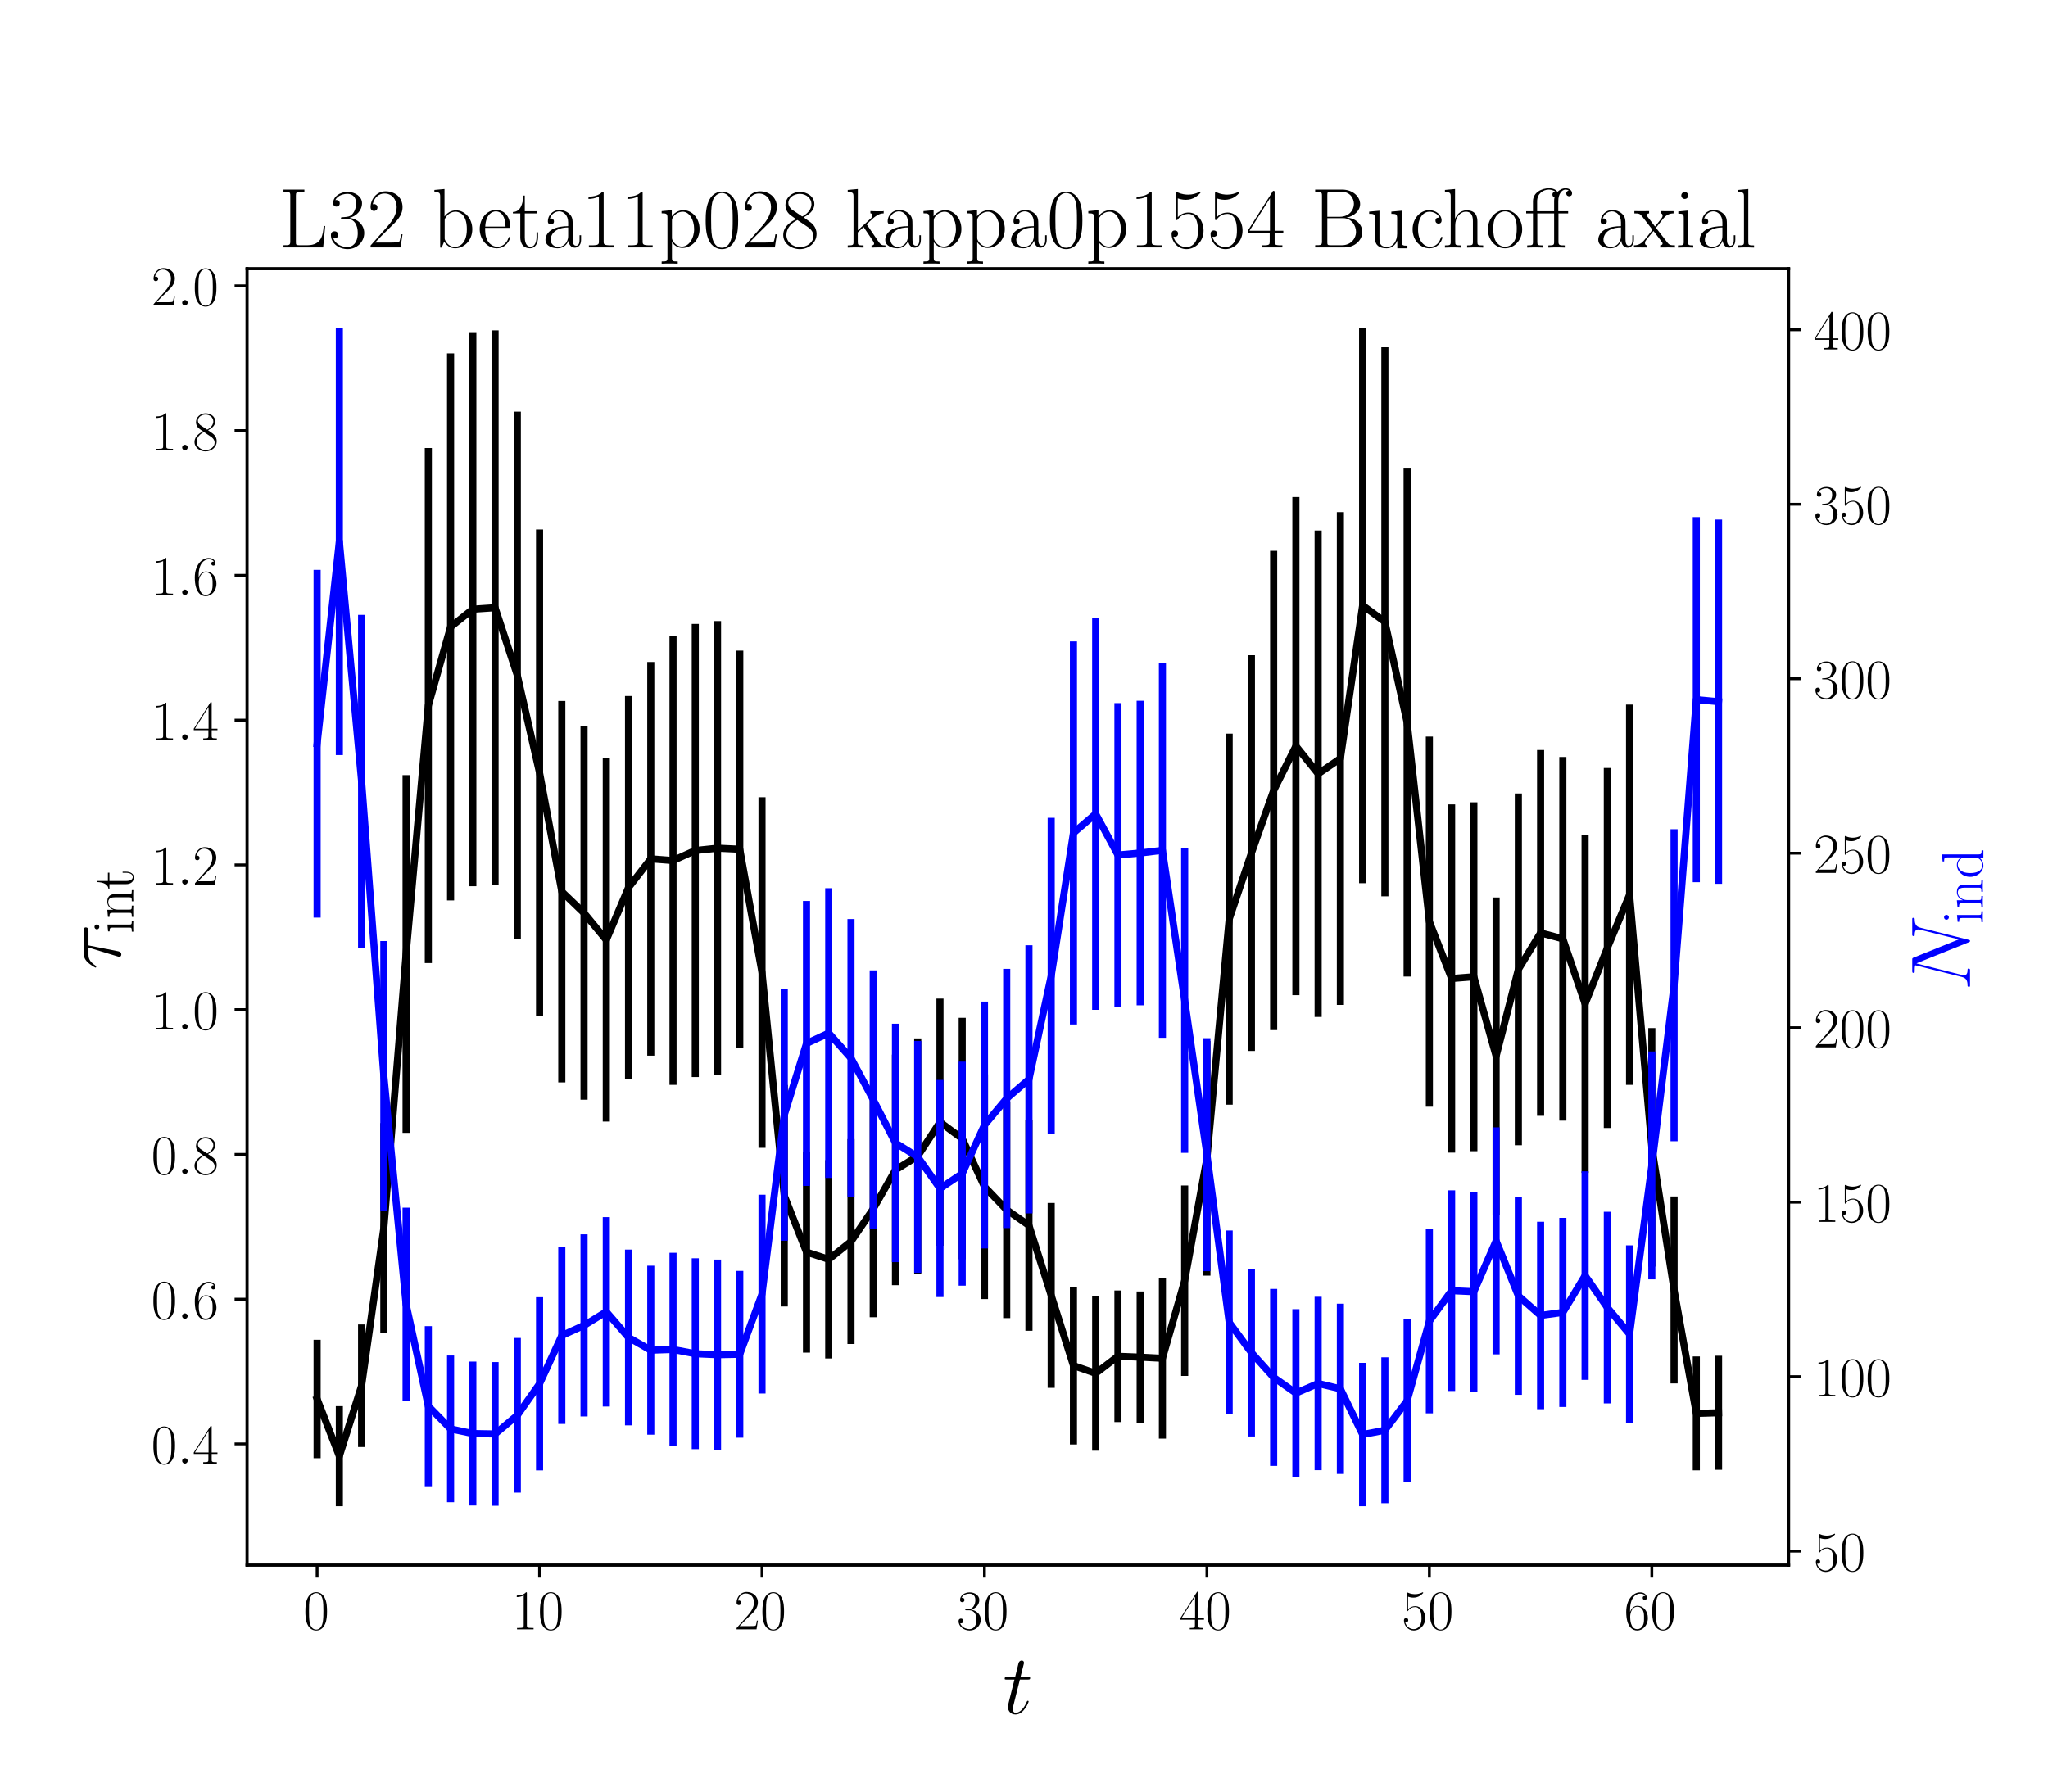 <?xml version="1.0" encoding="utf-8" standalone="no"?>
<!DOCTYPE svg PUBLIC "-//W3C//DTD SVG 1.1//EN"
  "http://www.w3.org/Graphics/SVG/1.1/DTD/svg11.dtd">
<!-- Created with matplotlib (https://matplotlib.org/) -->
<svg height="504pt" version="1.1" viewBox="0 0 576 504" width="576pt" xmlns="http://www.w3.org/2000/svg" xmlns:xlink="http://www.w3.org/1999/xlink">
 <defs>
  <style type="text/css">*{stroke-linecap:butt;stroke-linejoin:round;}</style>
 </defs>
 <g id="figure_1">
  <g id="patch_1">
   <path d="M 0 504 
L 576 504 
L 576 0 
L 0 0 
z
" style="fill:#ffffff;"/>
  </g>
  <g id="axes_1">
   <g id="patch_2">
    <path d="M 69.479 440.296 
L 503.053 440.296 
L 503.053 75.6 
L 69.479 75.6 
z
" style="fill:#ffffff;"/>
   </g>
   <g id="matplotlib.axis_1">
    <g id="xtick_1">
     <g id="line2d_1">
      <defs>
       <path d="M 0 0 
L 0 3.5 
" id="mb19292013e" style="stroke:#000000;stroke-width:0.8;"/>
      </defs>
      <g>
       <use style="stroke:#000000;stroke-width:0.8;" x="89.187" xlink:href="#mb19292013e" y="440.296"/>
      </g>
     </g>
     <g id="text_1">
      <!-- $\mathdefault{0}$ -->
      <g transform="translate(85.285 458.365)scale(0.16 -0.16)">
       <defs>
        <path d="M 42 31.641 
C 42 37.75 41.906 48.125 37.703 56.109 
C 34 63.109 28.094 65.594 22.906 65.594 
C 18.094 65.594 12 63.406 8.203 56.203 
C 4.203 48.719 3.797 39.438 3.797 31.641 
C 3.797 25.953 3.906 17.281 7 9.672 
C 11.297 -0.609 19 -2 22.906 -2 
C 27.5 -2 34.5 -0.109 38.594 9.375 
C 41.594 16.281 42 24.359 42 31.641 
z
M 22.906 -0.406 
C 16.5 -0.406 12.703 5.078 11.297 12.688 
C 10.203 18.562 10.203 27.156 10.203 32.75 
C 10.203 40.438 10.203 46.828 11.5 52.922 
C 13.406 61.391 19 64 22.906 64 
C 27 64 32.297 61.297 34.203 53.125 
C 35.5 47.438 35.594 40.734 35.594 32.75 
C 35.594 26.25 35.594 18.266 34.406 12.375 
C 32.297 1.484 26.406 -0.406 22.906 -0.406 
z
" id="CMR17-48"/>
       </defs>
       <use transform="scale(0.996)" xlink:href="#CMR17-48"/>
      </g>
     </g>
    </g>
    <g id="xtick_2">
     <g id="line2d_2">
      <g>
       <use style="stroke:#000000;stroke-width:0.8;" x="151.751" xlink:href="#mb19292013e" y="440.296"/>
      </g>
     </g>
     <g id="text_2">
      <!-- $\mathdefault{10}$ -->
      <g transform="translate(143.947 458.365)scale(0.16 -0.16)">
       <defs>
        <path d="M 26.594 63.406 
C 26.594 65.5 26.5 65.5 25.094 65.5 
C 21.203 61.188 15.297 59.797 9.703 59.797 
C 9.406 59.797 8.906 59.797 8.797 59.5 
C 8.703 59.297 8.703 59.094 8.703 57 
C 11.797 57 17 57.594 21 59.984 
L 21 7.203 
C 21 3.688 20.797 2.5 12.203 2.5 
L 9.203 2.5 
L 9.203 0 
C 14 0 19 0 23.797 0 
C 28.594 0 33.594 0 38.406 0 
L 38.406 2.5 
L 35.406 2.5 
C 26.797 2.5 26.594 3.594 26.594 7.156 
z
" id="CMR17-49"/>
       </defs>
       <use transform="scale(0.996)" xlink:href="#CMR17-49"/>
       <use transform="translate(45.69 0)scale(0.996)" xlink:href="#CMR17-48"/>
      </g>
     </g>
    </g>
    <g id="xtick_3">
     <g id="line2d_3">
      <g>
       <use style="stroke:#000000;stroke-width:0.8;" x="214.316" xlink:href="#mb19292013e" y="440.296"/>
      </g>
     </g>
     <g id="text_3">
      <!-- $\mathdefault{20}$ -->
      <g transform="translate(206.512 458.365)scale(0.16 -0.16)">
       <defs>
        <path d="M 41.703 15.453 
L 39.906 15.453 
C 38.906 8.375 38.094 7.172 37.703 6.562 
C 37.203 5.766 30 5.766 28.594 5.766 
L 9.406 5.766 
C 13 9.672 20 16.75 28.5 24.953 
C 34.594 30.734 41.703 37.531 41.703 47.422 
C 41.703 59.219 32.297 66 21.797 66 
C 10.797 66 4.094 56.312 4.094 47.344 
C 4.094 43.438 7 42.938 8.203 42.938 
C 9.203 42.938 12.203 43.547 12.203 47.031 
C 12.203 50.109 9.594 51 8.203 51 
C 7.594 51 7 50.906 6.594 50.703 
C 8.5 59.219 14.297 63.406 20.406 63.406 
C 29.094 63.406 34.797 56.516 34.797 47.422 
C 34.797 38.734 29.703 31.25 24 24.75 
L 4.094 2.281 
L 4.094 0 
L 39.297 0 
z
" id="CMR17-50"/>
       </defs>
       <use transform="scale(0.996)" xlink:href="#CMR17-50"/>
       <use transform="translate(45.69 0)scale(0.996)" xlink:href="#CMR17-48"/>
      </g>
     </g>
    </g>
    <g id="xtick_4">
     <g id="line2d_4">
      <g>
       <use style="stroke:#000000;stroke-width:0.8;" x="276.881" xlink:href="#mb19292013e" y="440.296"/>
      </g>
     </g>
     <g id="text_4">
      <!-- $\mathdefault{30}$ -->
      <g transform="translate(269.077 458.365)scale(0.16 -0.16)">
       <defs>
        <path d="M 22.094 33.703 
C 31 33.703 34.906 25.969 34.906 17.031 
C 34.906 5 28.5 0.391 22.703 0.391 
C 17.406 0.391 8.797 3.031 6.094 10.828 
C 6.594 10.625 7.094 10.625 7.594 10.625 
C 10 10.625 11.797 12.219 11.797 14.812 
C 11.797 17.703 9.594 19 7.594 19 
C 5.906 19 3.297 18.203 3.297 14.469 
C 3.297 5.234 12.297 -2 22.906 -2 
C 34 -2 42.5 6.719 42.5 16.953 
C 42.5 26.672 34.5 33.703 25 34.797 
C 32.594 36.375 39.906 43.062 39.906 52.016 
C 39.906 59.688 32 65.297 23 65.297 
C 13.906 65.297 5.906 59.828 5.906 52.016 
C 5.906 48.594 8.5 48 9.797 48 
C 11.906 48 13.703 49.297 13.703 51.891 
C 13.703 54.469 11.906 55.766 9.797 55.766 
C 9.406 55.766 8.906 55.766 8.5 55.578 
C 11.406 61.859 19.297 63 22.797 63 
C 26.297 63 32.906 61.328 32.906 51.875 
C 32.906 49.109 32.5 44.188 29.094 39.844 
C 26.094 36 22.703 36 19.406 35.688 
C 18.906 35.688 16.594 35.453 16.203 35.453 
C 15.5 35.359 15.094 35.266 15.094 34.5 
C 15.094 33.797 15.203 33.703 17.203 33.703 
z
" id="CMR17-51"/>
       </defs>
       <use transform="scale(0.996)" xlink:href="#CMR17-51"/>
       <use transform="translate(45.69 0)scale(0.996)" xlink:href="#CMR17-48"/>
      </g>
     </g>
    </g>
    <g id="xtick_5">
     <g id="line2d_5">
      <g>
       <use style="stroke:#000000;stroke-width:0.8;" x="339.446" xlink:href="#mb19292013e" y="440.296"/>
      </g>
     </g>
     <g id="text_5">
      <!-- $\mathdefault{40}$ -->
      <g transform="translate(331.642 458.365)scale(0.16 -0.16)">
       <defs>
        <path d="M 33.594 64.406 
C 33.594 66.5 33.5 66.5 31.703 66.5 
L 2 19.594 
L 2 17 
L 27.797 17 
L 27.797 7.141 
C 27.797 3.5 27.594 2.5 20.594 2.5 
L 18.703 2.5 
L 18.703 0 
C 21.906 0 27.297 0 30.703 0 
C 34.094 0 39.5 0 42.703 0 
L 42.703 2.5 
L 40.797 2.5 
C 33.797 2.5 33.594 3.5 33.594 7.141 
L 33.594 17 
L 43.797 17 
L 43.797 19.594 
L 33.594 19.594 
z
M 28.094 57.859 
L 28.094 19.594 
L 4 19.594 
z
" id="CMR17-52"/>
       </defs>
       <use transform="scale(0.996)" xlink:href="#CMR17-52"/>
       <use transform="translate(45.69 0)scale(0.996)" xlink:href="#CMR17-48"/>
      </g>
     </g>
    </g>
    <g id="xtick_6">
     <g id="line2d_6">
      <g>
       <use style="stroke:#000000;stroke-width:0.8;" x="402.011" xlink:href="#mb19292013e" y="440.296"/>
      </g>
     </g>
     <g id="text_6">
      <!-- $\mathdefault{50}$ -->
      <g transform="translate(394.207 458.365)scale(0.16 -0.16)">
       <defs>
        <path d="M 11.406 57.688 
C 12.406 57.281 16.5 56 20.703 56 
C 30 56 35.094 61.109 38 64.062 
C 38 64.953 38 65.5 37.406 65.5 
C 37.297 65.5 37.094 65.5 36.297 65.047 
C 32.797 63.406 28.703 62.078 23.703 62.078 
C 20.703 62.078 16.203 62.484 11.297 64.672 
C 10.203 65.172 10 65.172 9.906 65.172 
C 9.406 65.172 9.297 65.062 9.297 63.078 
L 9.297 34.422 
C 9.297 32.641 9.297 32.141 10.297 32.141 
C 10.797 32.141 11 32.344 11.5 33.031 
C 14.703 37.516 19.094 39.406 24.094 39.406 
C 27.594 39.406 35.094 37.219 35.094 20.141 
C 35.094 16.953 35.094 11.172 32.094 6.578 
C 29.594 2.484 25.703 0.391 21.406 0.391 
C 14.797 0.391 8.094 5 6.297 12.719 
C 6.703 12.609 7.5 12.422 7.906 12.422 
C 9.203 12.422 11.703 13.125 11.703 16.219 
C 11.703 18.906 9.797 20 7.906 20 
C 5.594 20 4.094 18.594 4.094 15.797 
C 4.094 7.094 11 -2 21.594 -2 
C 31.906 -2 41.703 6.875 41.703 19.75 
C 41.703 31.719 33.906 41 24.203 41 
C 19.094 41 14.797 39.109 11.406 35.531 
z
" id="CMR17-53"/>
       </defs>
       <use transform="scale(0.996)" xlink:href="#CMR17-53"/>
       <use transform="translate(45.69 0)scale(0.996)" xlink:href="#CMR17-48"/>
      </g>
     </g>
    </g>
    <g id="xtick_7">
     <g id="line2d_7">
      <g>
       <use style="stroke:#000000;stroke-width:0.8;" x="464.576" xlink:href="#mb19292013e" y="440.296"/>
      </g>
     </g>
     <g id="text_7">
      <!-- $\mathdefault{60}$ -->
      <g transform="translate(456.772 458.365)scale(0.16 -0.16)">
       <defs>
        <path d="M 10.594 34 
C 10.594 57.656 21.797 63 28.297 63 
C 30.406 63 35.5 62.641 37.5 59 
C 35.906 59 32.906 59 32.906 55.516 
C 32.906 52.828 35.094 51.922 36.5 51.922 
C 37.406 51.922 40.094 52.312 40.094 55.625 
C 40.094 61.781 35.094 65.297 28.203 65.297 
C 16.297 65.297 3.797 52.969 3.797 31 
C 3.797 3.953 15.094 -2 23.094 -2 
C 32.797 -2 42 6.672 42 20.047 
C 42 32.516 33.906 41.594 23.703 41.594 
C 17.594 41.594 13.094 37.609 10.594 30.625 
z
M 23.094 0.391 
C 10.797 0.391 10.797 18.75 10.797 22.438 
C 10.797 29.625 14.203 40 23.5 40 
C 25.203 40 30.094 40 33.406 33.125 
C 35.203 29.219 35.203 25.141 35.203 20.141 
C 35.203 14.75 35.203 10.781 33.094 6.781 
C 30.906 2.672 27.703 0.391 23.094 0.391 
z
" id="CMR17-54"/>
       </defs>
       <use transform="scale(0.996)" xlink:href="#CMR17-54"/>
       <use transform="translate(45.69 0)scale(0.996)" xlink:href="#CMR17-48"/>
      </g>
     </g>
    </g>
    <g id="text_8">
     <!-- $t$ -->
     <g transform="translate(282.039 482.069)scale(0.24 -0.24)">
      <defs>
       <path d="M 20.094 40.094 
L 29.297 40.094 
C 31.203 40.094 32.203 40.094 32.203 41.891 
C 32.203 43 31.594 43 29.594 43 
L 20.797 43 
L 24.5 57.688 
C 24.906 59.078 24.906 59.281 24.906 60 
C 24.906 61.609 23.594 62.5 22.297 62.5 
C 21.5 62.5 19.203 62.203 18.406 58.984 
L 14.5 43 
L 5.094 43 
C 3.094 43 2.203 43 2.203 41.094 
C 2.203 40.094 2.906 40.094 4.797 40.094 
L 13.703 40.094 
L 7.094 13.766 
C 6.297 10.281 6 9.281 6 7.984 
C 6 3.297 9.297 -1 14.906 -1 
C 25 -1 30.406 13.562 30.406 14.25 
C 30.406 14.859 30 15.156 29.406 15.156 
C 29.203 15.156 28.797 15.156 28.594 14.75 
C 28.5 14.656 28.406 14.547 27.703 12.953 
C 25.594 7.984 21 1 15.203 1 
C 12.203 1 12 3.5 12 5.688 
C 12 5.781 12 7.688 12.297 8.875 
z
" id="CMMI12-116"/>
      </defs>
      <use transform="scale(0.996)" xlink:href="#CMMI12-116"/>
     </g>
    </g>
   </g>
   <g id="matplotlib.axis_2">
    <g id="ytick_1">
     <g id="line2d_8">
      <defs>
       <path d="M 0 0 
L -3.5 0 
" id="mef538b2ad5" style="stroke:#000000;stroke-width:0.8;"/>
      </defs>
      <g>
       <use style="stroke:#000000;stroke-width:0.8;" x="69.479" xlink:href="#mef538b2ad5" y="406.196"/>
      </g>
     </g>
     <g id="text_9">
      <!-- $\mathdefault{0.4}$ -->
      <g transform="translate(42.535 411.73)scale(0.16 -0.16)">
       <defs>
        <path d="M 18.406 4.797 
C 18.406 7.688 16 9.672 13.594 9.672 
C 10.703 9.672 8.703 7.281 8.703 4.891 
C 8.703 2 11.094 0 13.5 0 
C 16.406 0 18.406 2.391 18.406 4.797 
z
" id="CMMI12-58"/>
       </defs>
       <use transform="scale(0.996)" xlink:href="#CMR17-48"/>
       <use transform="translate(45.69 0)scale(0.996)" xlink:href="#CMMI12-58"/>
       <use transform="translate(72.788 0)scale(0.996)" xlink:href="#CMR17-52"/>
      </g>
     </g>
    </g>
    <g id="ytick_2">
     <g id="line2d_9">
      <g>
       <use style="stroke:#000000;stroke-width:0.8;" x="69.479" xlink:href="#mef538b2ad5" y="365.472"/>
      </g>
     </g>
     <g id="text_10">
      <!-- $\mathdefault{0.6}$ -->
      <g transform="translate(42.535 371.006)scale(0.16 -0.16)">
       <use transform="scale(0.996)" xlink:href="#CMR17-48"/>
       <use transform="translate(45.69 0)scale(0.996)" xlink:href="#CMMI12-58"/>
       <use transform="translate(72.788 0)scale(0.996)" xlink:href="#CMR17-54"/>
      </g>
     </g>
    </g>
    <g id="ytick_3">
     <g id="line2d_10">
      <g>
       <use style="stroke:#000000;stroke-width:0.8;" x="69.479" xlink:href="#mef538b2ad5" y="324.748"/>
      </g>
     </g>
     <g id="text_11">
      <!-- $\mathdefault{0.8}$ -->
      <g transform="translate(42.535 330.282)scale(0.16 -0.16)">
       <defs>
        <path d="M 27.203 35.375 
C 33.5 38.547 39.906 43.328 39.906 50.984 
C 39.906 60.016 31.094 65.297 23 65.297 
C 13.906 65.297 5.906 58.734 5.906 49.688 
C 5.906 47.203 6.5 42.922 10.406 39.141 
C 11.406 38.156 15.594 35.172 18.297 33.281 
C 13.797 30.984 3.297 25.531 3.297 14.594 
C 3.297 4.359 13.094 -2 22.797 -2 
C 33.5 -2 42.5 5.656 42.5 15.781 
C 42.5 24.844 36.406 29.016 32.406 31.703 
z
M 14.094 44.094 
C 13.297 44.594 9.297 47.672 9.297 52.359 
C 9.297 58.422 15.594 63 22.797 63 
C 30.703 63 36.5 57.438 36.5 50.969 
C 36.5 41.703 26.094 36.422 25.594 36.422 
C 25.5 36.422 25.406 36.422 24.594 37.031 
z
M 32.5 23.734 
C 34 22.641 38.797 19.375 38.797 13.297 
C 38.797 5.953 31.406 0.391 23 0.391 
C 13.906 0.391 7 6.844 7 14.688 
C 7 22.547 13.094 29.094 20 32.188 
z
" id="CMR17-56"/>
       </defs>
       <use transform="scale(0.996)" xlink:href="#CMR17-48"/>
       <use transform="translate(45.69 0)scale(0.996)" xlink:href="#CMMI12-58"/>
       <use transform="translate(72.788 0)scale(0.996)" xlink:href="#CMR17-56"/>
      </g>
     </g>
    </g>
    <g id="ytick_4">
     <g id="line2d_11">
      <g>
       <use style="stroke:#000000;stroke-width:0.8;" x="69.479" xlink:href="#mef538b2ad5" y="284.024"/>
      </g>
     </g>
     <g id="text_12">
      <!-- $\mathdefault{1.0}$ -->
      <g transform="translate(42.535 289.558)scale(0.16 -0.16)">
       <use transform="scale(0.996)" xlink:href="#CMR17-49"/>
       <use transform="translate(45.69 0)scale(0.996)" xlink:href="#CMMI12-58"/>
       <use transform="translate(72.788 0)scale(0.996)" xlink:href="#CMR17-48"/>
      </g>
     </g>
    </g>
    <g id="ytick_5">
     <g id="line2d_12">
      <g>
       <use style="stroke:#000000;stroke-width:0.8;" x="69.479" xlink:href="#mef538b2ad5" y="243.3"/>
      </g>
     </g>
     <g id="text_13">
      <!-- $\mathdefault{1.2}$ -->
      <g transform="translate(42.535 248.835)scale(0.16 -0.16)">
       <use transform="scale(0.996)" xlink:href="#CMR17-49"/>
       <use transform="translate(45.69 0)scale(0.996)" xlink:href="#CMMI12-58"/>
       <use transform="translate(72.788 0)scale(0.996)" xlink:href="#CMR17-50"/>
      </g>
     </g>
    </g>
    <g id="ytick_6">
     <g id="line2d_13">
      <g>
       <use style="stroke:#000000;stroke-width:0.8;" x="69.479" xlink:href="#mef538b2ad5" y="202.576"/>
      </g>
     </g>
     <g id="text_14">
      <!-- $\mathdefault{1.4}$ -->
      <g transform="translate(42.535 208.111)scale(0.16 -0.16)">
       <use transform="scale(0.996)" xlink:href="#CMR17-49"/>
       <use transform="translate(45.69 0)scale(0.996)" xlink:href="#CMMI12-58"/>
       <use transform="translate(72.788 0)scale(0.996)" xlink:href="#CMR17-52"/>
      </g>
     </g>
    </g>
    <g id="ytick_7">
     <g id="line2d_14">
      <g>
       <use style="stroke:#000000;stroke-width:0.8;" x="69.479" xlink:href="#mef538b2ad5" y="161.852"/>
      </g>
     </g>
     <g id="text_15">
      <!-- $\mathdefault{1.6}$ -->
      <g transform="translate(42.535 167.387)scale(0.16 -0.16)">
       <use transform="scale(0.996)" xlink:href="#CMR17-49"/>
       <use transform="translate(45.69 0)scale(0.996)" xlink:href="#CMMI12-58"/>
       <use transform="translate(72.788 0)scale(0.996)" xlink:href="#CMR17-54"/>
      </g>
     </g>
    </g>
    <g id="ytick_8">
     <g id="line2d_15">
      <g>
       <use style="stroke:#000000;stroke-width:0.8;" x="69.479" xlink:href="#mef538b2ad5" y="121.128"/>
      </g>
     </g>
     <g id="text_16">
      <!-- $\mathdefault{1.8}$ -->
      <g transform="translate(42.535 126.663)scale(0.16 -0.16)">
       <use transform="scale(0.996)" xlink:href="#CMR17-49"/>
       <use transform="translate(45.69 0)scale(0.996)" xlink:href="#CMMI12-58"/>
       <use transform="translate(72.788 0)scale(0.996)" xlink:href="#CMR17-56"/>
      </g>
     </g>
    </g>
    <g id="ytick_9">
     <g id="line2d_16">
      <g>
       <use style="stroke:#000000;stroke-width:0.8;" x="69.479" xlink:href="#mef538b2ad5" y="80.404"/>
      </g>
     </g>
     <g id="text_17">
      <!-- $\mathdefault{2.0}$ -->
      <g transform="translate(42.535 85.939)scale(0.16 -0.16)">
       <use transform="scale(0.996)" xlink:href="#CMR17-50"/>
       <use transform="translate(45.69 0)scale(0.996)" xlink:href="#CMMI12-58"/>
       <use transform="translate(72.788 0)scale(0.996)" xlink:href="#CMR17-48"/>
      </g>
     </g>
    </g>
    <g id="text_18">
     <!-- $\tau_{\rm int}$ -->
     <g transform="translate(33.884 272.819)rotate(-90)scale(0.24 -0.24)">
      <defs>
       <path d="M 28.703 37.625 
L 45.297 37.625 
C 46.594 37.625 49.906 37.625 49.906 40.812 
C 49.906 43 48 43 46.203 43 
L 18.703 43 
C 16.406 43 13 43 8.406 38.125 
C 5.797 35.234 2.594 29.953 2.594 29.359 
C 2.594 28.766 3.094 28.562 3.703 28.562 
C 4.406 28.562 4.5 28.859 5 29.453 
C 10.203 37.625 15.406 37.625 17.906 37.625 
L 26.203 37.625 
L 15.797 3.484 
C 15.297 1.984 15.297 1.781 15.297 1.484 
C 15.297 0.391 16 -1 18 -1 
C 21.094 -1 21.594 1.688 21.906 3.172 
z
" id="CMMI12-28"/>
       <path d="M 15.5 61.078 
C 15.5 63.266 13.703 65.156 11.406 65.156 
C 9.203 65.156 7.297 63.375 7.297 61.078 
C 7.297 58.891 9.094 57 11.406 57 
C 13.594 57 15.5 58.797 15.5 61.078 
z
M 3.797 42.281 
L 3.797 39.703 
C 9.406 39.703 10.203 39.094 10.203 34.328 
L 10.203 6.672 
C 10.203 2.875 9.797 2.391 3.406 2.391 
L 3.406 -0.203 
C 5.797 0 10.094 0 12.594 0 
C 15 0 19.094 0 21.406 -0.203 
L 21.406 2.391 
C 15.5 2.391 15.297 2.984 15.297 6.562 
L 15.297 43.375 
z
" id="CMR17-105"/>
       <path d="M 41.5 30.203 
C 41.5 35.297 40.5 43.594 28.703 43.594 
C 20.797 43.594 16.703 37.5 15.203 33.5 
L 15.094 33.5 
L 15.094 43.594 
L 3.297 42.5 
L 3.297 39.906 
C 9.203 39.906 10.094 39.297 10.094 34.5 
L 10.094 6.688 
C 10.094 2.875 9.703 2.391 3.297 2.391 
L 3.297 -0.203 
C 5.703 0 10.094 0 12.703 0 
C 15.297 0 19.797 0 22.203 -0.203 
L 22.203 2.391 
C 15.797 2.391 15.406 2.781 15.406 6.688 
L 15.406 25.906 
C 15.406 35.109 21 42 28 42 
C 35.406 42 36.203 35.406 36.203 30.594 
L 36.203 6.688 
C 36.203 2.875 35.797 2.391 29.406 2.391 
L 29.406 -0.203 
C 31.797 0 36.203 0 38.797 0 
C 41.406 0 45.906 0 48.297 -0.203 
L 48.297 2.391 
C 41.906 2.391 41.5 2.781 41.5 6.688 
z
" id="CMR17-110"/>
       <path d="M 15.094 40 
L 29.094 40 
L 29.094 42.578 
L 15.094 42.578 
L 15.094 61 
L 13.297 61 
C 13.094 50.703 9.594 41.688 1.094 41.688 
L 1.094 40 
L 9.797 40 
L 9.797 12.047 
C 9.797 10.156 9.797 -1 21.406 -1 
C 27.297 -1 30.703 4.781 30.703 12.141 
L 30.703 17.812 
L 28.906 17.812 
L 28.906 12.234 
C 28.906 5.375 26.203 0.797 22 0.797 
C 19.094 0.797 15.094 2.781 15.094 11.844 
z
" id="CMR17-116"/>
      </defs>
      <use transform="scale(0.996)" xlink:href="#CMMI12-28"/>
      <use transform="translate(42.364 -14.944)scale(0.697)" xlink:href="#CMR17-105"/>
      <use transform="translate(59.773 -14.944)scale(0.697)" xlink:href="#CMR17-110"/>
      <use transform="translate(93.578 -14.944)scale(0.697)" xlink:href="#CMR17-116"/>
     </g>
    </g>
   </g>
   <g id="LineCollection_1">
    <path clip-path="url(#pc5bd223b44)" d="M 89.187 410.224 
L 89.187 376.908 
" style="fill:none;stroke:#000000;stroke-width:2;"/>
    <path clip-path="url(#pc5bd223b44)" d="M 95.443 423.719 
L 95.443 395.565 
" style="fill:none;stroke:#000000;stroke-width:2;"/>
    <path clip-path="url(#pc5bd223b44)" d="M 101.7 407.066 
L 101.7 372.58 
" style="fill:none;stroke:#000000;stroke-width:2;"/>
    <path clip-path="url(#pc5bd223b44)" d="M 107.956 374.979 
L 107.956 315.941 
" style="fill:none;stroke:#000000;stroke-width:2;"/>
    <path clip-path="url(#pc5bd223b44)" d="M 114.213 318.694 
L 114.213 218.056 
" style="fill:none;stroke:#000000;stroke-width:2;"/>
    <path clip-path="url(#pc5bd223b44)" d="M 120.469 270.917 
L 120.469 126.022 
" style="fill:none;stroke:#000000;stroke-width:2;"/>
    <path clip-path="url(#pc5bd223b44)" d="M 126.725 253.298 
L 126.725 99.412 
" style="fill:none;stroke:#000000;stroke-width:2;"/>
    <path clip-path="url(#pc5bd223b44)" d="M 132.982 249.309 
L 132.982 93.444 
" style="fill:none;stroke:#000000;stroke-width:2;"/>
    <path clip-path="url(#pc5bd223b44)" d="M 139.238 248.972 
L 139.238 92.941 
" style="fill:none;stroke:#000000;stroke-width:2;"/>
    <path clip-path="url(#pc5bd223b44)" d="M 145.495 264.183 
L 145.495 115.803 
" style="fill:none;stroke:#000000;stroke-width:2;"/>
    <path clip-path="url(#pc5bd223b44)" d="M 151.751 285.882 
L 151.751 148.944 
" style="fill:none;stroke:#000000;stroke-width:2;"/>
    <path clip-path="url(#pc5bd223b44)" d="M 158.008 304.496 
L 158.008 197.186 
" style="fill:none;stroke:#000000;stroke-width:2;"/>
    <path clip-path="url(#pc5bd223b44)" d="M 164.264 309.373 
L 164.264 204.324 
" style="fill:none;stroke:#000000;stroke-width:2;"/>
    <path clip-path="url(#pc5bd223b44)" d="M 170.521 315.509 
L 170.521 213.351 
" style="fill:none;stroke:#000000;stroke-width:2;"/>
    <path clip-path="url(#pc5bd223b44)" d="M 176.777 303.542 
L 176.777 195.793 
" style="fill:none;stroke:#000000;stroke-width:2;"/>
    <path clip-path="url(#pc5bd223b44)" d="M 183.034 296.964 
L 183.034 186.225 
" style="fill:none;stroke:#000000;stroke-width:2;"/>
    <path clip-path="url(#pc5bd223b44)" d="M 189.29 305.194 
L 189.29 178.961 
" style="fill:none;stroke:#000000;stroke-width:2;"/>
    <path clip-path="url(#pc5bd223b44)" d="M 195.547 302.997 
L 195.547 175.521 
" style="fill:none;stroke:#000000;stroke-width:2;"/>
    <path clip-path="url(#pc5bd223b44)" d="M 201.803 302.487 
L 201.803 174.724 
" style="fill:none;stroke:#000000;stroke-width:2;"/>
    <path clip-path="url(#pc5bd223b44)" d="M 208.06 294.76 
L 208.06 183.033 
" style="fill:none;stroke:#000000;stroke-width:2;"/>
    <path clip-path="url(#pc5bd223b44)" d="M 214.316 322.891 
L 214.316 224.278 
" style="fill:none;stroke:#000000;stroke-width:2;"/>
    <path clip-path="url(#pc5bd223b44)" d="M 220.573 367.532 
L 220.573 305.224 
" style="fill:none;stroke:#000000;stroke-width:2;"/>
    <path clip-path="url(#pc5bd223b44)" d="M 226.829 380.516 
L 226.829 323.959 
" style="fill:none;stroke:#000000;stroke-width:2;"/>
    <path clip-path="url(#pc5bd223b44)" d="M 233.086 382.164 
L 233.086 326.354 
" style="fill:none;stroke:#000000;stroke-width:2;"/>
    <path clip-path="url(#pc5bd223b44)" d="M 239.342 378.09 
L 239.342 320.441 
" style="fill:none;stroke:#000000;stroke-width:2;"/>
    <path clip-path="url(#pc5bd223b44)" d="M 245.599 370.558 
L 245.599 309.569 
" style="fill:none;stroke:#000000;stroke-width:2;"/>
    <path clip-path="url(#pc5bd223b44)" d="M 251.855 361.55 
L 251.855 296.673 
" style="fill:none;stroke:#000000;stroke-width:2;"/>
    <path clip-path="url(#pc5bd223b44)" d="M 258.112 358.346 
L 258.112 292.114 
" style="fill:none;stroke:#000000;stroke-width:2;"/>
    <path clip-path="url(#pc5bd223b44)" d="M 264.368 350.432 
L 264.368 280.915 
" style="fill:none;stroke:#000000;stroke-width:2;"/>
    <path clip-path="url(#pc5bd223b44)" d="M 270.625 354.269 
L 270.625 286.333 
" style="fill:none;stroke:#000000;stroke-width:2;"/>
    <path clip-path="url(#pc5bd223b44)" d="M 276.881 365.452 
L 276.881 302.246 
" style="fill:none;stroke:#000000;stroke-width:2;"/>
    <path clip-path="url(#pc5bd223b44)" d="M 283.138 370.8 
L 283.138 309.918 
" style="fill:none;stroke:#000000;stroke-width:2;"/>
    <path clip-path="url(#pc5bd223b44)" d="M 289.394 374.372 
L 289.394 315.063 
" style="fill:none;stroke:#000000;stroke-width:2;"/>
    <path clip-path="url(#pc5bd223b44)" d="M 295.651 390.422 
L 295.651 338.412 
" style="fill:none;stroke:#000000;stroke-width:2;"/>
    <path clip-path="url(#pc5bd223b44)" d="M 301.907 406.367 
L 301.907 361.967 
" style="fill:none;stroke:#000000;stroke-width:2;"/>
    <path clip-path="url(#pc5bd223b44)" d="M 308.163 408.105 
L 308.163 364.556 
" style="fill:none;stroke:#000000;stroke-width:2;"/>
    <path clip-path="url(#pc5bd223b44)" d="M 314.42 400.057 
L 314.42 363.031 
" style="fill:none;stroke:#000000;stroke-width:2;"/>
    <path clip-path="url(#pc5bd223b44)" d="M 320.676 400.261 
L 320.676 363.308 
" style="fill:none;stroke:#000000;stroke-width:2;"/>
    <path clip-path="url(#pc5bd223b44)" d="M 326.933 404.713 
L 326.933 359.507 
" style="fill:none;stroke:#000000;stroke-width:2;"/>
    <path clip-path="url(#pc5bd223b44)" d="M 333.189 387.065 
L 333.189 333.498 
" style="fill:none;stroke:#000000;stroke-width:2;"/>
    <path clip-path="url(#pc5bd223b44)" d="M 339.446 358.863 
L 339.446 292.848 
" style="fill:none;stroke:#000000;stroke-width:2;"/>
    <path clip-path="url(#pc5bd223b44)" d="M 345.702 310.769 
L 345.702 206.374 
" style="fill:none;stroke:#000000;stroke-width:2;"/>
    <path clip-path="url(#pc5bd223b44)" d="M 351.959 295.654 
L 351.959 184.326 
" style="fill:none;stroke:#000000;stroke-width:2;"/>
    <path clip-path="url(#pc5bd223b44)" d="M 358.215 289.775 
L 358.215 154.955 
" style="fill:none;stroke:#000000;stroke-width:2;"/>
    <path clip-path="url(#pc5bd223b44)" d="M 364.472 279.945 
L 364.472 139.815 
" style="fill:none;stroke:#000000;stroke-width:2;"/>
    <path clip-path="url(#pc5bd223b44)" d="M 370.728 286.074 
L 370.728 149.24 
" style="fill:none;stroke:#000000;stroke-width:2;"/>
    <path clip-path="url(#pc5bd223b44)" d="M 376.985 282.708 
L 376.985 144.057 
" style="fill:none;stroke:#000000;stroke-width:2;"/>
    <path clip-path="url(#pc5bd223b44)" d="M 383.241 248.46 
L 383.241 92.177 
" style="fill:none;stroke:#000000;stroke-width:2;"/>
    <path clip-path="url(#pc5bd223b44)" d="M 389.498 252.144 
L 389.498 97.684 
" style="fill:none;stroke:#000000;stroke-width:2;"/>
    <path clip-path="url(#pc5bd223b44)" d="M 395.754 274.71 
L 395.754 131.804 
" style="fill:none;stroke:#000000;stroke-width:2;"/>
    <path clip-path="url(#pc5bd223b44)" d="M 402.011 311.331 
L 402.011 207.199 
" style="fill:none;stroke:#000000;stroke-width:2;"/>
    <path clip-path="url(#pc5bd223b44)" d="M 408.267 324.244 
L 408.267 226.288 
" style="fill:none;stroke:#000000;stroke-width:2;"/>
    <path clip-path="url(#pc5bd223b44)" d="M 414.524 323.846 
L 414.524 225.697 
" style="fill:none;stroke:#000000;stroke-width:2;"/>
    <path clip-path="url(#pc5bd223b44)" d="M 420.78 341.717 
L 420.78 252.478 
" style="fill:none;stroke:#000000;stroke-width:2;"/>
    <path clip-path="url(#pc5bd223b44)" d="M 427.037 322.171 
L 427.037 223.209 
" style="fill:none;stroke:#000000;stroke-width:2;"/>
    <path clip-path="url(#pc5bd223b44)" d="M 433.293 313.9 
L 433.293 210.979 
" style="fill:none;stroke:#000000;stroke-width:2;"/>
    <path clip-path="url(#pc5bd223b44)" d="M 439.55 315.241 
L 439.55 212.955 
" style="fill:none;stroke:#000000;stroke-width:2;"/>
    <path clip-path="url(#pc5bd223b44)" d="M 445.806 329.964 
L 445.806 234.815 
" style="fill:none;stroke:#000000;stroke-width:2;"/>
    <path clip-path="url(#pc5bd223b44)" d="M 452.063 317.329 
L 452.063 216.038 
" style="fill:none;stroke:#000000;stroke-width:2;"/>
    <path clip-path="url(#pc5bd223b44)" d="M 458.319 305.194 
L 458.319 198.206 
" style="fill:none;stroke:#000000;stroke-width:2;"/>
    <path clip-path="url(#pc5bd223b44)" d="M 464.576 356.303 
L 464.576 289.215 
" style="fill:none;stroke:#000000;stroke-width:2;"/>
    <path clip-path="url(#pc5bd223b44)" d="M 470.832 389.174 
L 470.832 336.584 
" style="fill:none;stroke:#000000;stroke-width:2;"/>
    <path clip-path="url(#pc5bd223b44)" d="M 477.088 413.632 
L 477.088 381.594 
" style="fill:none;stroke:#000000;stroke-width:2;"/>
    <path clip-path="url(#pc5bd223b44)" d="M 483.345 413.479 
L 483.345 381.383 
" style="fill:none;stroke:#000000;stroke-width:2;"/>
   </g>
   <g id="line2d_17">
    <path clip-path="url(#pc5bd223b44)" d="M 89.187 393.566 
L 95.443 409.642 
L 101.7 389.823 
L 107.956 345.46 
L 114.213 268.375 
L 120.469 198.469 
L 126.725 176.355 
L 132.982 171.377 
L 139.238 170.957 
L 145.495 189.993 
L 151.751 217.413 
L 158.008 250.841 
L 164.264 256.849 
L 170.521 264.43 
L 176.777 249.668 
L 183.034 241.595 
L 189.29 242.078 
L 195.547 239.259 
L 201.803 238.606 
L 208.06 238.897 
L 214.316 273.584 
L 220.573 336.378 
L 226.829 352.237 
L 233.086 354.259 
L 239.342 349.266 
L 245.599 340.063 
L 251.855 329.112 
L 258.112 325.23 
L 264.368 315.674 
L 270.625 320.301 
L 276.881 333.849 
L 283.138 340.359 
L 289.394 344.717 
L 295.651 364.417 
L 301.907 384.167 
L 308.163 386.331 
L 314.42 381.544 
L 320.676 381.785 
L 326.933 382.11 
L 333.189 360.282 
L 339.446 325.855 
L 345.702 258.572 
L 351.959 239.99 
L 358.215 222.365 
L 364.472 209.88 
L 370.728 217.657 
L 376.985 213.383 
L 383.241 170.319 
L 389.498 174.914 
L 395.754 203.257 
L 402.011 259.265 
L 408.267 275.266 
L 414.524 274.772 
L 420.78 297.098 
L 427.037 272.69 
L 433.293 262.439 
L 439.55 264.098 
L 445.806 282.39 
L 452.063 266.684 
L 458.319 251.7 
L 464.576 322.759 
L 470.832 362.879 
L 477.088 397.613 
L 483.345 397.431 
" style="fill:none;stroke:#000000;stroke-linecap:square;stroke-width:2;"/>
   </g>
   <g id="patch_3">
    <path d="M 69.479 440.296 
L 69.479 75.6 
" style="fill:none;stroke:#000000;stroke-linecap:square;stroke-linejoin:miter;stroke-width:0.8;"/>
   </g>
   <g id="patch_4">
    <path d="M 503.053 440.296 
L 503.053 75.6 
" style="fill:none;stroke:#000000;stroke-linecap:square;stroke-linejoin:miter;stroke-width:0.8;"/>
   </g>
   <g id="patch_5">
    <path d="M 69.479 440.296 
L 503.053 440.296 
" style="fill:none;stroke:#000000;stroke-linecap:square;stroke-linejoin:miter;stroke-width:0.8;"/>
   </g>
   <g id="patch_6">
    <path d="M 69.479 75.6 
L 503.053 75.6 
" style="fill:none;stroke:#000000;stroke-linecap:square;stroke-linejoin:miter;stroke-width:0.8;"/>
   </g>
  </g>
  <g id="axes_2">
   <g id="matplotlib.axis_3">
    <g id="ytick_10">
     <g id="line2d_18">
      <defs>
       <path d="M 0 0 
L 3.5 0 
" id="m48650a8a74" style="stroke:#000000;stroke-width:0.8;"/>
      </defs>
      <g>
       <use style="stroke:#000000;stroke-width:0.8;" x="503.053" xlink:href="#m48650a8a74" y="436.359"/>
      </g>
     </g>
     <g id="text_19">
      <!-- $\mathdefault{50}$ -->
      <g transform="translate(510.053 441.894)scale(0.16 -0.16)">
       <use transform="scale(0.996)" xlink:href="#CMR17-53"/>
       <use transform="translate(45.69 0)scale(0.996)" xlink:href="#CMR17-48"/>
      </g>
     </g>
    </g>
    <g id="ytick_11">
     <g id="line2d_19">
      <g>
       <use style="stroke:#000000;stroke-width:0.8;" x="503.053" xlink:href="#m48650a8a74" y="387.275"/>
      </g>
     </g>
     <g id="text_20">
      <!-- $\mathdefault{100}$ -->
      <g transform="translate(510.053 392.81)scale(0.16 -0.16)">
       <use transform="scale(0.996)" xlink:href="#CMR17-49"/>
       <use transform="translate(45.69 0)scale(0.996)" xlink:href="#CMR17-48"/>
       <use transform="translate(91.381 0)scale(0.996)" xlink:href="#CMR17-48"/>
      </g>
     </g>
    </g>
    <g id="ytick_12">
     <g id="line2d_20">
      <g>
       <use style="stroke:#000000;stroke-width:0.8;" x="503.053" xlink:href="#m48650a8a74" y="338.19"/>
      </g>
     </g>
     <g id="text_21">
      <!-- $\mathdefault{150}$ -->
      <g transform="translate(510.053 343.725)scale(0.16 -0.16)">
       <use transform="scale(0.996)" xlink:href="#CMR17-49"/>
       <use transform="translate(45.69 0)scale(0.996)" xlink:href="#CMR17-53"/>
       <use transform="translate(91.381 0)scale(0.996)" xlink:href="#CMR17-48"/>
      </g>
     </g>
    </g>
    <g id="ytick_13">
     <g id="line2d_21">
      <g>
       <use style="stroke:#000000;stroke-width:0.8;" x="503.053" xlink:href="#m48650a8a74" y="289.106"/>
      </g>
     </g>
     <g id="text_22">
      <!-- $\mathdefault{200}$ -->
      <g transform="translate(510.053 294.641)scale(0.16 -0.16)">
       <use transform="scale(0.996)" xlink:href="#CMR17-50"/>
       <use transform="translate(45.69 0)scale(0.996)" xlink:href="#CMR17-48"/>
       <use transform="translate(91.381 0)scale(0.996)" xlink:href="#CMR17-48"/>
      </g>
     </g>
    </g>
    <g id="ytick_14">
     <g id="line2d_22">
      <g>
       <use style="stroke:#000000;stroke-width:0.8;" x="503.053" xlink:href="#m48650a8a74" y="240.022"/>
      </g>
     </g>
     <g id="text_23">
      <!-- $\mathdefault{250}$ -->
      <g transform="translate(510.053 245.557)scale(0.16 -0.16)">
       <use transform="scale(0.996)" xlink:href="#CMR17-50"/>
       <use transform="translate(45.69 0)scale(0.996)" xlink:href="#CMR17-53"/>
       <use transform="translate(91.381 0)scale(0.996)" xlink:href="#CMR17-48"/>
      </g>
     </g>
    </g>
    <g id="ytick_15">
     <g id="line2d_23">
      <g>
       <use style="stroke:#000000;stroke-width:0.8;" x="503.053" xlink:href="#m48650a8a74" y="190.938"/>
      </g>
     </g>
     <g id="text_24">
      <!-- $\mathdefault{300}$ -->
      <g transform="translate(510.053 196.472)scale(0.16 -0.16)">
       <use transform="scale(0.996)" xlink:href="#CMR17-51"/>
       <use transform="translate(45.69 0)scale(0.996)" xlink:href="#CMR17-48"/>
       <use transform="translate(91.381 0)scale(0.996)" xlink:href="#CMR17-48"/>
      </g>
     </g>
    </g>
    <g id="ytick_16">
     <g id="line2d_24">
      <g>
       <use style="stroke:#000000;stroke-width:0.8;" x="503.053" xlink:href="#m48650a8a74" y="141.853"/>
      </g>
     </g>
     <g id="text_25">
      <!-- $\mathdefault{350}$ -->
      <g transform="translate(510.053 147.388)scale(0.16 -0.16)">
       <use transform="scale(0.996)" xlink:href="#CMR17-51"/>
       <use transform="translate(45.69 0)scale(0.996)" xlink:href="#CMR17-53"/>
       <use transform="translate(91.381 0)scale(0.996)" xlink:href="#CMR17-48"/>
      </g>
     </g>
    </g>
    <g id="ytick_17">
     <g id="line2d_25">
      <g>
       <use style="stroke:#000000;stroke-width:0.8;" x="503.053" xlink:href="#m48650a8a74" y="92.769"/>
      </g>
     </g>
     <g id="text_26">
      <!-- $\mathdefault{400}$ -->
      <g transform="translate(510.053 98.304)scale(0.16 -0.16)">
       <use transform="scale(0.996)" xlink:href="#CMR17-52"/>
       <use transform="translate(45.69 0)scale(0.996)" xlink:href="#CMR17-48"/>
       <use transform="translate(91.381 0)scale(0.996)" xlink:href="#CMR17-48"/>
      </g>
     </g>
    </g>
    <g id="text_27">
     <!-- $N_{\rm ind}$ -->
     <g style="fill:#0000ff;" transform="translate(554.069 278.702)rotate(-90)scale(0.24 -0.24)">
      <defs>
       <path d="M 74 57.781 
C 75.094 62.094 76.703 65.094 84.297 65.094 
C 84.594 65.094 85.797 65.094 85.797 66.859 
C 85.797 68 84.906 68 84.5 68 
C 82.5 68 77.406 68 75.406 68 
L 70.594 68 
C 69.203 68 67.406 68 66 68 
C 65.406 68 64.203 68 64.203 66.094 
C 64.203 65.094 65 65.094 65.703 65.094 
C 71.703 65.094 72.094 62.797 72.094 60.984 
C 72.094 60.094 72 59.781 71.703 58.391 
L 60.406 13.281 
L 39 66.391 
C 38.297 68 38.203 68 36 68 
L 23.797 68 
C 21.797 68 20.906 68 20.906 66.094 
C 20.906 65.094 21.594 65.094 23.5 65.094 
C 24 65.094 29.906 65.094 29.906 64.297 
C 29.906 64.094 29.703 63.297 29.594 63 
L 16.297 9.922 
C 15.094 5 12.703 2.906 6.094 2.906 
C 5.594 2.906 4.594 2.906 4.594 1.047 
C 4.594 0 5.594 0 5.906 0 
C 7.906 0 13 0 15 0 
L 19.797 0 
C 21.203 0 22.906 0 24.297 0 
C 25 0 26.094 0 26.094 1.906 
C 26.094 2.812 25.094 2.906 24.703 2.906 
C 21.406 2.906 18.203 3.5 18.203 7.094 
C 18.203 7.891 18.406 8.781 18.594 9.578 
L 32.094 63 
C 32.703 62 32.703 61.812 33.094 60.906 
L 56.906 1.797 
C 57.406 0.594 57.594 0 58.5 0 
C 59.5 0 59.594 0.297 60 2 
z
" id="CMMI12-78"/>
       <path d="M 29.203 67.594 
L 29.203 65 
C 35.094 65 36 64.406 36 59.688 
L 36 36.641 
C 35.594 37.141 31.5 43.594 23.406 43.594 
C 13.203 43.594 3.297 34.5 3.297 21.312 
C 3.297 8.203 12.594 -1 22.406 -1 
C 30.906 -1 35.297 5.266 35.797 5.938 
L 35.797 -0.984 
L 47.906 -0.984 
L 47.906 2 
C 42 2 41.094 2.594 41.094 7.391 
L 41.094 68.688 
z
M 35.797 11.797 
C 35.797 8.797 34 6.094 31.703 4.094 
C 28.297 1.094 24.906 0.594 23 0.594 
C 20.094 0.594 9.703 2.094 9.703 21.188 
C 9.703 40.812 21.297 42 23.906 42 
C 28.5 42 32.203 39.406 34.5 35.797 
C 35.797 33.703 35.797 33.406 35.797 31.609 
z
" id="CMR17-100"/>
      </defs>
      <use transform="scale(0.996)" xlink:href="#CMMI12-78"/>
      <use transform="translate(78.115 -14.944)scale(0.697)" xlink:href="#CMR17-105"/>
      <use transform="translate(95.525 -14.944)scale(0.697)" xlink:href="#CMR17-110"/>
      <use transform="translate(131.151 -14.944)scale(0.697)" xlink:href="#CMR17-100"/>
     </g>
    </g>
   </g>
   <g id="LineCollection_2">
    <path clip-path="url(#pc5bd223b44)" d="M 89.187 258.136 
L 89.187 160.317 
" style="fill:none;stroke:#0000ff;stroke-width:2;"/>
    <path clip-path="url(#pc5bd223b44)" d="M 95.443 212.42 
L 95.443 92.177 
" style="fill:none;stroke:#0000ff;stroke-width:2;"/>
    <path clip-path="url(#pc5bd223b44)" d="M 101.7 266.621 
L 101.7 172.971 
" style="fill:none;stroke:#0000ff;stroke-width:2;"/>
    <path clip-path="url(#pc5bd223b44)" d="M 107.956 340.625 
L 107.956 264.737 
" style="fill:none;stroke:#0000ff;stroke-width:2;"/>
    <path clip-path="url(#pc5bd223b44)" d="M 114.213 394.129 
L 114.213 339.735 
" style="fill:none;stroke:#0000ff;stroke-width:2;"/>
    <path clip-path="url(#pc5bd223b44)" d="M 120.469 418.095 
L 120.469 373.068 
" style="fill:none;stroke:#0000ff;stroke-width:2;"/>
    <path clip-path="url(#pc5bd223b44)" d="M 126.725 422.599 
L 126.725 381.332 
" style="fill:none;stroke:#0000ff;stroke-width:2;"/>
    <path clip-path="url(#pc5bd223b44)" d="M 132.982 423.526 
L 132.982 383.033 
" style="fill:none;stroke:#0000ff;stroke-width:2;"/>
    <path clip-path="url(#pc5bd223b44)" d="M 139.238 423.602 
L 139.238 383.174 
" style="fill:none;stroke:#0000ff;stroke-width:2;"/>
    <path clip-path="url(#pc5bd223b44)" d="M 145.495 419.901 
L 145.495 376.38 
" style="fill:none;stroke:#0000ff;stroke-width:2;"/>
    <path clip-path="url(#pc5bd223b44)" d="M 151.751 413.646 
L 151.751 364.917 
" style="fill:none;stroke:#0000ff;stroke-width:2;"/>
    <path clip-path="url(#pc5bd223b44)" d="M 158.008 400.571 
L 158.008 350.843 
" style="fill:none;stroke:#0000ff;stroke-width:2;"/>
    <path clip-path="url(#pc5bd223b44)" d="M 164.264 398.475 
L 164.264 347.227 
" style="fill:none;stroke:#0000ff;stroke-width:2;"/>
    <path clip-path="url(#pc5bd223b44)" d="M 170.521 395.667 
L 170.521 342.386 
" style="fill:none;stroke:#0000ff;stroke-width:2;"/>
    <path clip-path="url(#pc5bd223b44)" d="M 176.777 400.968 
L 176.777 351.528 
" style="fill:none;stroke:#0000ff;stroke-width:2;"/>
    <path clip-path="url(#pc5bd223b44)" d="M 183.034 403.597 
L 183.034 356.065 
" style="fill:none;stroke:#0000ff;stroke-width:2;"/>
    <path clip-path="url(#pc5bd223b44)" d="M 189.29 406.822 
L 189.29 352.425 
" style="fill:none;stroke:#0000ff;stroke-width:2;"/>
    <path clip-path="url(#pc5bd223b44)" d="M 195.547 407.671 
L 195.547 353.978 
" style="fill:none;stroke:#0000ff;stroke-width:2;"/>
    <path clip-path="url(#pc5bd223b44)" d="M 201.803 407.864 
L 201.803 354.333 
" style="fill:none;stroke:#0000ff;stroke-width:2;"/>
    <path clip-path="url(#pc5bd223b44)" d="M 208.06 404.438 
L 208.06 357.515 
" style="fill:none;stroke:#0000ff;stroke-width:2;"/>
    <path clip-path="url(#pc5bd223b44)" d="M 214.316 392.01 
L 214.316 336.086 
" style="fill:none;stroke:#0000ff;stroke-width:2;"/>
    <path clip-path="url(#pc5bd223b44)" d="M 220.573 349.035 
L 220.573 278.274 
" style="fill:none;stroke:#0000ff;stroke-width:2;"/>
    <path clip-path="url(#pc5bd223b44)" d="M 226.829 333.613 
L 226.829 253.454 
" style="fill:none;stroke:#0000ff;stroke-width:2;"/>
    <path clip-path="url(#pc5bd223b44)" d="M 233.086 331.382 
L 233.086 249.866 
" style="fill:none;stroke:#0000ff;stroke-width:2;"/>
    <path clip-path="url(#pc5bd223b44)" d="M 239.342 336.772 
L 239.342 258.537 
" style="fill:none;stroke:#0000ff;stroke-width:2;"/>
    <path clip-path="url(#pc5bd223b44)" d="M 245.599 345.748 
L 245.599 272.981 
" style="fill:none;stroke:#0000ff;stroke-width:2;"/>
    <path clip-path="url(#pc5bd223b44)" d="M 251.855 355.068 
L 251.855 287.988 
" style="fill:none;stroke:#0000ff;stroke-width:2;"/>
    <path clip-path="url(#pc5bd223b44)" d="M 258.112 358.069 
L 258.112 292.822 
" style="fill:none;stroke:#0000ff;stroke-width:2;"/>
    <path clip-path="url(#pc5bd223b44)" d="M 264.368 364.879 
L 264.368 303.795 
" style="fill:none;stroke:#0000ff;stroke-width:2;"/>
    <path clip-path="url(#pc5bd223b44)" d="M 270.625 361.679 
L 270.625 298.638 
" style="fill:none;stroke:#0000ff;stroke-width:2;"/>
    <path clip-path="url(#pc5bd223b44)" d="M 276.881 351.199 
L 276.881 281.758 
" style="fill:none;stroke:#0000ff;stroke-width:2;"/>
    <path clip-path="url(#pc5bd223b44)" d="M 283.138 345.476 
L 283.138 272.545 
" style="fill:none;stroke:#0000ff;stroke-width:2;"/>
    <path clip-path="url(#pc5bd223b44)" d="M 289.394 341.353 
L 289.394 265.908 
" style="fill:none;stroke:#0000ff;stroke-width:2;"/>
    <path clip-path="url(#pc5bd223b44)" d="M 295.651 319.067 
L 295.651 230.062 
" style="fill:none;stroke:#0000ff;stroke-width:2;"/>
    <path clip-path="url(#pc5bd223b44)" d="M 301.907 288.193 
L 301.907 180.438 
" style="fill:none;stroke:#0000ff;stroke-width:2;"/>
    <path clip-path="url(#pc5bd223b44)" d="M 308.163 284.078 
L 308.163 173.827 
" style="fill:none;stroke:#0000ff;stroke-width:2;"/>
    <path clip-path="url(#pc5bd223b44)" d="M 314.42 283.26 
L 314.42 197.79 
" style="fill:none;stroke:#0000ff;stroke-width:2;"/>
    <path clip-path="url(#pc5bd223b44)" d="M 320.676 282.812 
L 320.676 197.123 
" style="fill:none;stroke:#0000ff;stroke-width:2;"/>
    <path clip-path="url(#pc5bd223b44)" d="M 326.933 291.949 
L 326.933 186.473 
" style="fill:none;stroke:#0000ff;stroke-width:2;"/>
    <path clip-path="url(#pc5bd223b44)" d="M 333.189 324.318 
L 333.189 238.506 
" style="fill:none;stroke:#0000ff;stroke-width:2;"/>
    <path clip-path="url(#pc5bd223b44)" d="M 339.446 357.595 
L 339.446 292.059 
" style="fill:none;stroke:#0000ff;stroke-width:2;"/>
    <path clip-path="url(#pc5bd223b44)" d="M 345.702 397.853 
L 345.702 346.155 
" style="fill:none;stroke:#0000ff;stroke-width:2;"/>
    <path clip-path="url(#pc5bd223b44)" d="M 351.959 404.099 
L 351.959 356.931 
" style="fill:none;stroke:#0000ff;stroke-width:2;"/>
    <path clip-path="url(#pc5bd223b44)" d="M 358.215 412.379 
L 358.215 362.595 
" style="fill:none;stroke:#0000ff;stroke-width:2;"/>
    <path clip-path="url(#pc5bd223b44)" d="M 364.472 415.488 
L 364.472 368.291 
" style="fill:none;stroke:#0000ff;stroke-width:2;"/>
    <path clip-path="url(#pc5bd223b44)" d="M 370.728 413.585 
L 370.728 364.804 
" style="fill:none;stroke:#0000ff;stroke-width:2;"/>
    <path clip-path="url(#pc5bd223b44)" d="M 376.985 414.645 
L 376.985 366.745 
" style="fill:none;stroke:#0000ff;stroke-width:2;"/>
    <path clip-path="url(#pc5bd223b44)" d="M 383.241 423.719 
L 383.241 383.388 
" style="fill:none;stroke:#0000ff;stroke-width:2;"/>
    <path clip-path="url(#pc5bd223b44)" d="M 389.498 422.87 
L 389.498 381.83 
" style="fill:none;stroke:#0000ff;stroke-width:2;"/>
    <path clip-path="url(#pc5bd223b44)" d="M 395.754 417.027 
L 395.754 371.11 
" style="fill:none;stroke:#0000ff;stroke-width:2;"/>
    <path clip-path="url(#pc5bd223b44)" d="M 402.011 397.6 
L 402.011 345.719 
" style="fill:none;stroke:#0000ff;stroke-width:2;"/>
    <path clip-path="url(#pc5bd223b44)" d="M 408.267 391.304 
L 408.267 334.869 
" style="fill:none;stroke:#0000ff;stroke-width:2;"/>
    <path clip-path="url(#pc5bd223b44)" d="M 414.524 391.513 
L 414.524 335.229 
" style="fill:none;stroke:#0000ff;stroke-width:2;"/>
    <path clip-path="url(#pc5bd223b44)" d="M 420.78 381.002 
L 420.78 317.133 
" style="fill:none;stroke:#0000ff;stroke-width:2;"/>
    <path clip-path="url(#pc5bd223b44)" d="M 427.037 392.381 
L 427.037 336.725 
" style="fill:none;stroke:#0000ff;stroke-width:2;"/>
    <path clip-path="url(#pc5bd223b44)" d="M 433.293 396.422 
L 433.293 343.689 
" style="fill:none;stroke:#0000ff;stroke-width:2;"/>
    <path clip-path="url(#pc5bd223b44)" d="M 439.55 395.794 
L 439.55 342.605 
" style="fill:none;stroke:#0000ff;stroke-width:2;"/>
    <path clip-path="url(#pc5bd223b44)" d="M 445.806 388.185 
L 445.806 329.496 
" style="fill:none;stroke:#0000ff;stroke-width:2;"/>
    <path clip-path="url(#pc5bd223b44)" d="M 452.063 394.795 
L 452.063 340.883 
" style="fill:none;stroke:#0000ff;stroke-width:2;"/>
    <path clip-path="url(#pc5bd223b44)" d="M 458.319 400.278 
L 458.319 350.337 
" style="fill:none;stroke:#0000ff;stroke-width:2;"/>
    <path clip-path="url(#pc5bd223b44)" d="M 464.576 359.906 
L 464.576 295.781 
" style="fill:none;stroke:#0000ff;stroke-width:2;"/>
    <path clip-path="url(#pc5bd223b44)" d="M 470.832 321.061 
L 470.832 233.268 
" style="fill:none;stroke:#0000ff;stroke-width:2;"/>
    <path clip-path="url(#pc5bd223b44)" d="M 477.088 248.168 
L 477.088 145.455 
" style="fill:none;stroke:#0000ff;stroke-width:2;"/>
    <path clip-path="url(#pc5bd223b44)" d="M 483.345 248.635 
L 483.345 146.152 
" style="fill:none;stroke:#0000ff;stroke-width:2;"/>
   </g>
   <g id="line2d_26">
    <path clip-path="url(#pc5bd223b44)" d="M 89.187 209.227 
L 95.443 152.298 
L 101.7 219.796 
L 107.956 302.681 
L 114.213 366.932 
L 120.469 395.581 
L 126.725 401.965 
L 132.982 403.279 
L 139.238 403.388 
L 145.495 398.14 
L 151.751 389.282 
L 158.008 375.707 
L 164.264 372.851 
L 170.521 369.027 
L 176.777 376.248 
L 183.034 379.831 
L 189.29 379.623 
L 195.547 380.824 
L 201.803 381.098 
L 208.06 380.977 
L 214.316 364.048 
L 220.573 313.654 
L 226.829 293.533 
L 233.086 290.624 
L 239.342 297.655 
L 245.599 309.364 
L 251.855 321.528 
L 258.112 325.446 
L 264.368 334.337 
L 270.625 330.158 
L 276.881 316.479 
L 283.138 309.011 
L 289.394 303.631 
L 295.651 274.565 
L 301.907 234.315 
L 308.163 228.953 
L 314.42 240.525 
L 320.676 239.968 
L 326.933 239.211 
L 333.189 281.412 
L 339.446 324.827 
L 345.702 372.004 
L 351.959 380.515 
L 358.215 387.487 
L 364.472 391.89 
L 370.728 389.195 
L 376.985 390.695 
L 383.241 403.553 
L 389.498 402.35 
L 395.754 394.068 
L 402.011 371.659 
L 408.267 363.087 
L 414.524 363.371 
L 420.78 349.068 
L 427.037 364.553 
L 433.293 370.056 
L 439.55 369.2 
L 445.806 358.84 
L 452.063 367.839 
L 458.319 375.308 
L 464.576 327.843 
L 470.832 277.164 
L 477.088 196.811 
L 483.345 197.394 
" style="fill:none;stroke:#0000ff;stroke-linecap:square;stroke-width:2;"/>
   </g>
   <g id="patch_7">
    <path d="M 69.479 440.296 
L 69.479 75.6 
" style="fill:none;stroke:#000000;stroke-linecap:square;stroke-linejoin:miter;stroke-width:0.8;"/>
   </g>
   <g id="patch_8">
    <path d="M 503.053 440.296 
L 503.053 75.6 
" style="fill:none;stroke:#000000;stroke-linecap:square;stroke-linejoin:miter;stroke-width:0.8;"/>
   </g>
   <g id="patch_9">
    <path d="M 69.479 440.296 
L 503.053 440.296 
" style="fill:none;stroke:#000000;stroke-linecap:square;stroke-linejoin:miter;stroke-width:0.8;"/>
   </g>
   <g id="patch_10">
    <path d="M 69.479 75.6 
L 503.053 75.6 
" style="fill:none;stroke:#000000;stroke-linecap:square;stroke-linejoin:miter;stroke-width:0.8;"/>
   </g>
   <g id="text_28">
    <!-- L32 beta11p028 kappa0p1554 Buchoff axial -->
    <g transform="translate(78.511 69.6)scale(0.24 -0.24)">
     <defs>
      <path d="M 54.203 25.234 
L 52.406 25.234 
C 51.594 15.359 50.297 2.594 33.203 2.594 
L 23.906 2.594 
C 19.906 2.594 19.703 3.078 19.703 6.469 
L 19.703 60.906 
C 19.703 64.516 19.906 65.5 27.5 65.5 
L 29.703 65.5 
L 29.703 68 
C 25.594 68 20.797 68 16.703 68 
C 13.594 68 8 68 5.094 68 
L 5.094 65.5 
C 12 65.5 13.094 65.5 13.094 61.016 
L 13.094 7.062 
C 13.094 2.594 12 2.594 5.094 2.594 
L 5.094 0 
L 51.797 0 
z
" id="CMR17-76"/>
      <path d="M 15 68.688 
L 3.094 67.594 
L 3.094 65 
C 9 65 9.906 64.406 9.906 59.641 
L 9.906 -0.203 
L 11.703 -0.203 
L 14.594 6.891 
C 17.5 2.203 21.797 -1 27.594 -1 
C 37.594 -1 47.703 7.812 47.703 21.406 
C 47.703 34.188 38.703 43.594 28.594 43.594 
C 22.406 43.594 18 40.297 15 36.406 
z
M 15.203 31.312 
C 15.203 33.094 15.203 33.406 16.594 35.5 
C 20.5 41.516 26.094 42 28 42 
C 31 42 41.297 40.391 41.297 21.5 
C 41.297 1.688 29.5 0.594 27.094 0.594 
C 24 0.594 19.5 1.781 16.297 7.594 
C 15.203 9.5 15.203 9.703 15.203 11.484 
z
" id="CMR17-98"/>
      <path d="M 38.094 23 
C 38.5 23.406 38.5 23.609 38.5 24.625 
C 38.5 34.969 33.094 44 21.703 44 
C 11.094 44 2.703 33.891 2.703 21.609 
C 2.703 8.609 12.203 -1 22.797 -1 
C 34 -1 38.406 9.484 38.406 11.562 
C 38.406 12.25 37.797 12.25 37.594 12.25 
C 36.906 12.25 36.797 12.047 36.406 10.875 
C 34.203 4.141 28.703 0.797 23.5 0.797 
C 19.203 0.797 14.906 3.172 12.203 7.5 
C 9.094 12.547 9.094 18.375 9.094 23 
z
M 9.203 24.5 
C 9.906 39.141 17.594 42.406 21.594 42.406 
C 28.406 42.406 33 35.891 33.094 24.5 
z
" id="CMR17-101"/>
      <path d="M 36 25.828 
C 36 32.375 36 35.844 31.797 39.734 
C 28.094 43 23.797 44 20.406 44 
C 12.5 44 6.797 37.609 6.797 30.797 
C 6.797 27 9.797 27 10.406 27 
C 11.703 27 14 27.781 14 30.531 
C 14 33 12.094 34.078 10.406 34.078 
C 10 34.078 9.5 33.969 9.203 33.875 
C 11.297 40.5 16.703 42.406 20.203 42.406 
C 25.203 42.406 30.703 37.953 30.703 29.453 
L 30.703 25 
C 24.797 25 17.703 24.203 12.094 21.203 
C 5.797 17.703 4 12.703 4 8.906 
C 4 1.203 13 -1 18.297 -1 
C 23.797 -1 28.906 2.172 31.094 7.984 
C 31.297 3.641 34.094 -0.281 38.5 -0.281 
C 40.594 -0.281 45.906 1.094 45.906 8.859 
L 45.906 14.375 
L 44.094 14.375 
L 44.094 8.781 
C 44.094 2.781 41.406 2 40.094 2 
C 36 2 36 7.156 36 11.531 
z
M 30.703 13.594 
C 30.703 4.953 24.5 0.594 19 0.594 
C 14 0.594 10.094 4.297 10.094 8.906 
C 10.094 11.891 11.406 17.188 17.203 20.391 
C 22 23.094 27.5 23.5 30.703 23.5 
z
" id="CMR17-97"/>
      <path d="M 22 -16.609 
C 15.594 -16.609 15.203 -16.203 15.203 -12.328 
L 15.203 6.281 
C 18.094 2.094 22.297 -0.594 27.594 -0.594 
C 37.594 -0.594 47.703 8.172 47.703 21.688 
C 47.703 34.234 39 43.781 28.703 43.781 
C 22.703 43.781 17.797 40.5 15 36.531 
L 15 43.781 
L 3.094 42.688 
L 3.094 40.109 
C 9 40.109 9.906 39.5 9.906 34.734 
L 9.906 -12.328 
C 9.906 -16.109 9.5 -16.609 3.094 -16.609 
L 3.094 -19.188 
C 5.5 -19 9.906 -19 12.5 -19 
C 15.094 -19 19.594 -19 22 -19.188 
z
M 15.203 31.438 
C 15.203 32.844 15.203 34.922 19.094 38.609 
C 19.594 39.016 23 42 28 42 
C 35.297 42 41.297 32.938 41.297 21.594 
C 41.297 10.25 34.906 1 27 1 
C 23.406 1 19.5 2.688 16.5 7.375 
C 15.203 9.562 15.203 10.156 15.203 11.75 
z
" id="CMR17-112"/>
      <path d="M 26.094 26.141 
C 26 26.344 25.5 26.938 25.5 27.234 
C 25.5 27.438 32.594 33.922 33.5 34.719 
C 39.203 39.5 42.797 40 45.406 40 
L 45.406 42.703 
C 44.797 42.703 44.594 42.703 44.5 42.5 
L 39.594 42.5 
C 36.797 42.5 32.5 42.5 29.797 42.703 
L 29.797 40.094 
C 31.203 39.984 32.203 39.188 32.203 37.797 
C 32.203 35.797 30.203 33.906 30.094 33.906 
L 15 20.141 
L 15 68.688 
L 3.094 67.594 
L 3.094 65 
C 9 65 9.906 64.406 9.906 59.641 
L 9.906 6.656 
C 9.906 2.875 9.5 2.391 3.094 2.391 
L 3.094 -0.203 
C 5.5 0 9.906 0 12.406 0 
C 14.906 0 19.297 0 21.703 -0.203 
L 21.703 2.391 
C 15.297 2.391 14.906 2.781 14.906 6.688 
L 14.906 17.656 
L 21.797 23.938 
L 31.906 8.969 
C 33.094 7.172 34.094 5.766 34.094 4.469 
C 34.094 2.688 32.297 2.391 31.094 2.391 
L 31.094 -0.203 
C 33.5 0 37.797 0 40.297 0 
C 42.094 0 45.797 0 47.5 0 
L 47.5 2.391 
C 42.797 2.391 41.703 3.281 38.703 7.672 
z
" id="CMR17-107"/>
      <path d="M 5.203 68 
L 5.203 65.406 
C 12.094 65.406 13.203 65.406 13.203 60.938 
L 13.203 7.062 
C 13.203 2.594 12.094 2.594 5.203 2.594 
L 5.203 0 
L 39.594 0 
C 52.406 0 60.703 9.109 60.703 18.188 
C 60.703 27.203 52.5 34.891 41.797 34.891 
C 51.406 36.812 58.094 43.297 58.094 51 
C 58.094 59.406 49.906 68 37 68 
z
M 19.5 36 
L 19.5 61.516 
C 19.5 64.922 19.703 65.406 23.703 65.406 
L 36.5 65.406 
C 46.406 65.406 50.797 57.406 50.797 51.203 
C 50.797 43.609 44.703 36 33.906 36 
z
M 23.703 2.594 
C 19.703 2.594 19.5 3.078 19.5 6.453 
L 19.5 34.406 
L 38 34.406 
C 48.297 34.406 53.297 25.391 53.297 18.156 
C 53.297 10.922 47.594 2.594 36.703 2.594 
z
" id="CMR17-66"/>
      <path d="M 29.406 42.078 
L 29.406 39.5 
C 35.297 39.5 36.203 38.891 36.203 34.156 
L 36.203 16.125 
C 36.203 7.812 31.703 0.594 24.297 0.594 
C 16.094 0.594 15.406 5.438 15.406 10.594 
L 15.406 43.172 
L 3.297 42.078 
L 3.297 39.5 
C 7.297 39.5 10 39.5 10.094 35.531 
L 10.094 16.531 
C 10.094 9.891 10.094 5.641 12.703 2.859 
C 14 1.578 16.5 -1 23.703 -1 
C 32.203 -1 35.5 5.891 36.297 7.906 
L 36.406 7.906 
L 36.406 -0.984 
L 48.297 -0.984 
L 48.297 2 
C 42.406 2 41.5 2.594 41.5 7.391 
L 41.5 43.172 
z
" id="CMR17-117"/>
      <path d="M 34.906 35 
C 33 35 30.203 35 30.203 31.516 
C 30.203 28.719 32.5 27.922 33.797 27.922 
C 34.5 27.922 37.406 28.234 37.406 31.625 
C 37.406 38.547 30.594 43.797 22.906 43.797 
C 12.297 43.797 3.297 34.031 3.297 21.297 
C 3.297 8.062 12.703 -1 22.906 -1 
C 35.297 -1 38.406 10.578 38.406 11.688 
C 38.406 12.094 38.297 12.391 37.594 12.391 
C 36.906 12.391 36.797 12.297 36.406 10.984 
C 33.797 2.812 28.094 0.797 23.797 0.797 
C 17.406 0.797 9.703 6.672 9.703 21.391 
C 9.703 36.531 17.094 42 23 42 
C 26.906 42 32.703 40.203 34.906 35 
z
" id="CMR17-99"/>
      <path d="M 41.5 30.203 
C 41.5 35.297 40.5 43.594 28.703 43.594 
C 20.5 43.594 16.5 37 15.297 33.703 
L 15.203 33.703 
L 15.203 68.688 
L 3.297 67.594 
L 3.297 65 
C 9.203 65 10.094 64.406 10.094 59.641 
L 10.094 6.656 
C 10.094 2.875 9.703 2.391 3.297 2.391 
L 3.297 -0.203 
C 5.703 0 10.094 0 12.703 0 
C 15.297 0 19.797 0 22.203 -0.203 
L 22.203 2.391 
C 15.797 2.391 15.406 2.781 15.406 6.688 
L 15.406 25.906 
C 15.406 35.109 21 42 28 42 
C 35.406 42 36.203 35.406 36.203 30.594 
L 36.203 6.688 
C 36.203 2.875 35.797 2.391 29.406 2.391 
L 29.406 -0.203 
C 31.797 0 36.203 0 38.797 0 
C 41.406 0 45.906 0 48.297 -0.203 
L 48.297 2.391 
C 41.906 2.391 41.5 2.781 41.5 6.688 
z
" id="CMR17-104"/>
      <path d="M 43.094 21.188 
C 43.094 34 33.797 44 22.906 44 
C 12 44 2.703 34 2.703 21.188 
C 2.703 8.609 12 -1 22.906 -1 
C 33.797 -1 43.094 8.609 43.094 21.188 
z
M 22.906 0.797 
C 18.203 0.797 14.203 3.594 11.906 7.5 
C 9.406 11.984 9.094 17.594 9.094 22 
C 9.094 26.203 9.297 31.406 11.906 35.906 
C 13.906 39.203 17.797 42.406 22.906 42.406 
C 27.406 42.406 31.203 39.906 33.594 36.406 
C 36.703 31.703 36.703 25.109 36.703 22 
C 36.703 18.094 36.5 12.109 33.797 7.297 
C 31 2.703 26.703 0.797 22.906 0.797 
z
" id="CMR17-111"/>
      <path d="M 39.906 40 
L 51.297 40 
L 51.297 42.578 
L 39.703 42.578 
L 39.703 54.594 
C 39.703 62.844 43.906 68 48.203 68 
C 49.5 68 51 67.609 52 66.906 
C 51.203 66.703 49.094 66.016 49.094 63.547 
C 49.094 60.953 51.094 60.156 52.5 60.156 
C 53.906 60.156 55.906 60.953 55.906 63.547 
C 55.906 67.312 52.297 69.594 48.297 69.594 
C 44.406 69.594 41.203 67.703 38.703 65.328 
C 36.406 68.594 32.594 69.594 28.703 69.594 
C 20.906 69.594 9.906 65.125 9.906 54.203 
L 9.906 42.578 
L 1.906 42.578 
L 1.906 40 
L 9.906 40 
L 9.906 6.672 
C 9.906 2.875 9.5 2.391 3.094 2.391 
L 3.094 -0.203 
C 5.5 0 9.906 0 12.406 0 
C 15 0 19.406 0 21.797 -0.203 
L 21.797 2.391 
C 15.406 2.391 15 2.781 15 6.672 
L 15 40 
L 34.797 40 
L 34.797 6.672 
C 34.797 2.875 34.406 2.391 28 2.391 
L 28 -0.203 
C 30.406 0 35 0 37.594 0 
C 40.5 0 45.594 0 48.297 -0.203 
L 48.297 2.391 
C 41.094 2.391 39.906 2.391 39.906 6.859 
z
M 14.797 42.578 
L 14.797 54.203 
C 14.797 63.234 21.797 68 28.5 68 
C 30 68 33.906 67.688 36.297 65.422 
C 34.5 65.422 32.797 64.625 32.797 62.141 
C 32.797 59.562 35.094 58.859 35.297 58.859 
C 34.797 57.062 34.797 55.094 34.797 54.391 
L 34.797 42.578 
z
" id="CMR17-11"/>
      <path d="M 26 23.078 
C 29 26.969 32.406 31.344 35.203 34.625 
C 38.5 38.406 42.297 40 46.703 40 
L 46.703 42.594 
C 45 42.594 41.5 42.594 39.703 42.594 
C 37 42.594 33.906 42.594 31.594 42.688 
L 31.594 40.094 
C 33 39.891 33.797 38.891 33.797 37.5 
C 33.797 35.703 32.797 34.609 32.297 33.922 
L 24.906 24.578 
L 16.094 36.031 
C 15.203 37.125 15.203 37.312 15.203 37.812 
C 15.203 39.016 16.203 40 17.906 40 
L 17.906 42.688 
C 15.5 42.594 11.203 42.594 8.703 42.594 
C 6 42.594 2.797 42.594 0.594 42.688 
L 0.594 40 
C 6 40 7.203 39.594 9.594 36.609 
L 21.094 21.797 
C 21.297 21.594 21.797 21 21.797 20.703 
C 21.797 20.297 13.094 9.672 12 8.281 
C 7.5 2.891 2.797 2.5 0.094 2.5 
L 0.094 0 
C 1.797 0 5.297 0 7.094 0 
C 9.094 0 13.5 0 15.297 -0.094 
L 15.297 2.5 
C 14.703 2.594 13.094 2.797 13.094 5.078 
C 13.094 6.875 13.906 7.969 14.797 9.156 
L 23.094 19.312 
L 31.797 8 
C 32.594 6.906 33.797 5.406 33.797 4.703 
C 33.797 3.297 32.594 2.5 31 2.5 
L 31 -0.094 
C 33.406 0 37.703 0 40.203 0 
C 42.906 0 46.094 0 48.297 -0.094 
L 48.297 2.5 
C 43.297 2.5 41.797 2.688 39.406 5.781 
z
" id="CMR17-120"/>
      <path d="M 15.297 68.688 
L 3.406 67.594 
L 3.406 65 
C 9.297 65 10.203 64.406 10.203 59.641 
L 10.203 6.656 
C 10.203 2.875 9.797 2.391 3.406 2.391 
L 3.406 -0.203 
C 5.797 0 10.203 0 12.703 0 
C 15.297 0 19.703 0 22.094 -0.203 
L 22.094 2.391 
C 15.703 2.391 15.297 2.781 15.297 6.656 
z
" id="CMR17-108"/>
     </defs>
     <use transform="scale(0.996)" xlink:href="#CMR17-76"/>
     <use transform="translate(57.381 0)scale(0.996)" xlink:href="#CMR17-51"/>
     <use transform="translate(103.072 0)scale(0.996)" xlink:href="#CMR17-50"/>
     <use transform="translate(178.838 0)scale(0.996)" xlink:href="#CMR17-98"/>
     <use transform="translate(232.336 0)scale(0.996)" xlink:href="#CMR17-101"/>
     <use transform="translate(272.822 0)scale(0.996)" xlink:href="#CMR17-116"/>
     <use transform="translate(308.103 0)scale(0.996)" xlink:href="#CMR17-97"/>
     <use transform="translate(353.793 0)scale(0.996)" xlink:href="#CMR17-49"/>
     <use transform="translate(399.484 0)scale(0.996)" xlink:href="#CMR17-49"/>
     <use transform="translate(445.174 0)scale(0.996)" xlink:href="#CMR17-112"/>
     <use transform="translate(496.069 0)scale(0.996)" xlink:href="#CMR17-48"/>
     <use transform="translate(541.76 0)scale(0.996)" xlink:href="#CMR17-50"/>
     <use transform="translate(587.45 0)scale(0.996)" xlink:href="#CMR17-56"/>
     <use transform="translate(663.217 0)scale(0.996)" xlink:href="#CMR17-107"/>
     <use transform="translate(706.305 0)scale(0.996)" xlink:href="#CMR17-97"/>
     <use transform="translate(751.995 0)scale(0.996)" xlink:href="#CMR17-112"/>
     <use transform="translate(802.891 0)scale(0.996)" xlink:href="#CMR17-112"/>
     <use transform="translate(853.786 0)scale(0.996)" xlink:href="#CMR17-97"/>
     <use transform="translate(899.477 0)scale(0.996)" xlink:href="#CMR17-48"/>
     <use transform="translate(945.167 0)scale(0.996)" xlink:href="#CMR17-112"/>
     <use transform="translate(996.062 0)scale(0.996)" xlink:href="#CMR17-49"/>
     <use transform="translate(1041.753 0)scale(0.996)" xlink:href="#CMR17-53"/>
     <use transform="translate(1087.443 0)scale(0.996)" xlink:href="#CMR17-53"/>
     <use transform="translate(1133.134 0)scale(0.996)" xlink:href="#CMR17-52"/>
     <use transform="translate(1208.9 0)scale(0.996)" xlink:href="#CMR17-66"/>
     <use transform="translate(1274.089 0)scale(0.996)" xlink:href="#CMR17-117"/>
     <use transform="translate(1324.984 0)scale(0.996)" xlink:href="#CMR17-99"/>
     <use transform="translate(1362.868 0)scale(0.996)" xlink:href="#CMR17-104"/>
     <use transform="translate(1413.763 0)scale(0.996)" xlink:href="#CMR17-111"/>
     <use transform="translate(1459.453 0)scale(0.996)" xlink:href="#CMR17-11"/>
     <use transform="translate(1541.874 0)scale(0.996)" xlink:href="#CMR17-97"/>
     <use transform="translate(1587.565 0)scale(0.996)" xlink:href="#CMR17-120"/>
     <use transform="translate(1635.857 0)scale(0.996)" xlink:href="#CMR17-105"/>
     <use transform="translate(1660.729 0)scale(0.996)" xlink:href="#CMR17-97"/>
     <use transform="translate(1706.419 0)scale(0.996)" xlink:href="#CMR17-108"/>
    </g>
   </g>
  </g>
 </g>
 <defs>
  <clipPath id="pc5bd223b44">
   <rect height="364.696" width="433.574" x="69.479" y="75.6"/>
  </clipPath>
 </defs>
</svg>
